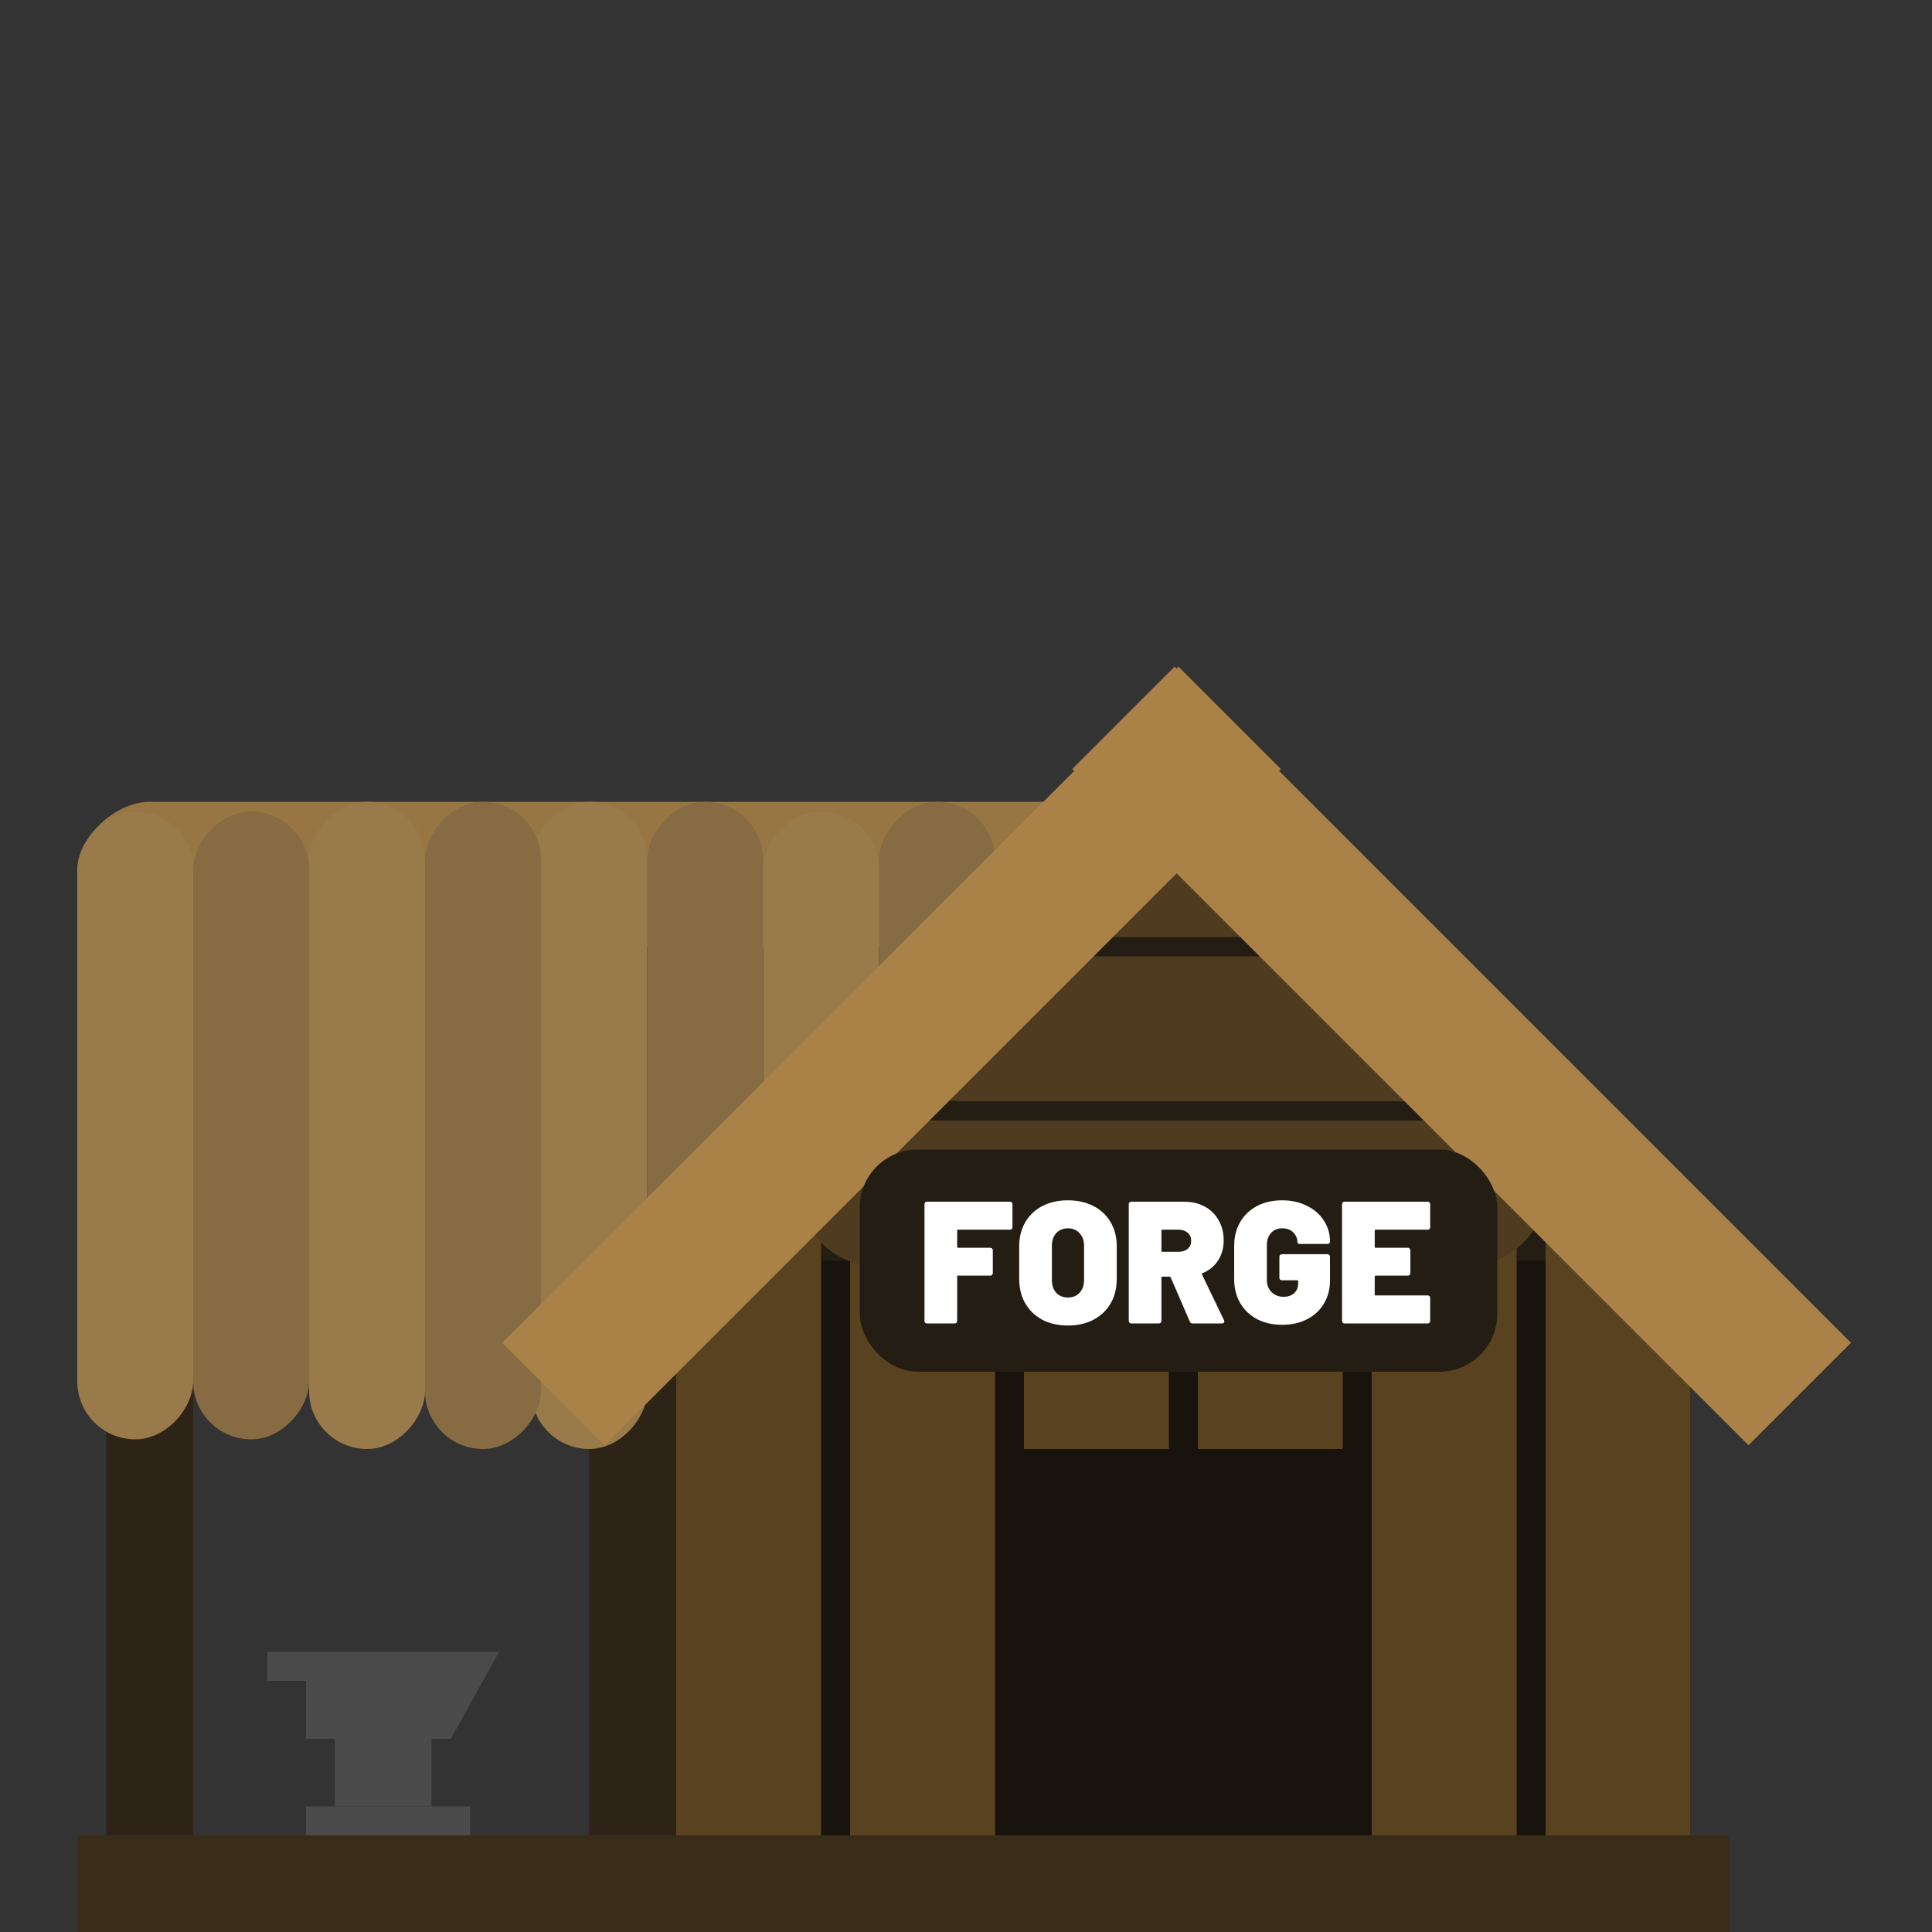 <svg width="200" height="200" viewBox="0 0 200 200" fill="none" xmlns="http://www.w3.org/2000/svg">
<rect x="0" y="0" width="200" height="200" fill="#333333" stroke="none"/>
<rect x="8" y="98" width="15" height="128" rx="7.5" transform="rotate(-90 8 98)" fill="#977644"/>
<rect x="67" y="128" width="108" height="67" fill="#18140D"/>
<path d="M122 84.5L76.5 130.5H167L122 84.5Z" fill="#241D13"/>
<rect x="70" y="123" width="15" height="77" fill="#594220"/>
<rect x="11" y="124" width="9" height="71" rx="4.5" fill="#2D2417"/>
<rect x="61" y="124" width="9" height="71" rx="4.5" fill="#2D2417"/>
<rect x="88" y="123" width="15" height="77" fill="#594220"/>
<rect x="106" y="123" width="15" height="27" fill="#594220"/>
<rect x="124" y="123" width="15" height="27" fill="#594220"/>
<rect x="142" y="123" width="15" height="77" fill="#594220"/>
<rect x="160" y="123" width="15" height="77" fill="#594220"/>
<rect width="12" height="67" rx="6" transform="matrix(1 0 0 -1 32 150)" fill="#997A4B"/>
<rect width="12" height="65" rx="6" transform="matrix(1 0 0 -1 8 149)" fill="#997A4B"/>
<rect width="12" height="67" rx="6" transform="matrix(1 0 0 -1 55 150)" fill="#997A4B"/>
<rect width="12" height="35" rx="6" transform="matrix(1 0 0 -1 79 119)" fill="#997A4B"/>
<rect width="12" height="67" rx="6" transform="matrix(1 0 0 -1 44 150)" fill="#876C43"/>
<rect width="12" height="65" rx="6" transform="matrix(1 0 0 -1 20 149)" fill="#876C43"/>
<rect width="12" height="47" rx="6" transform="matrix(1 0 0 -1 67 130)" fill="#876C43"/>
<rect width="12" height="26" rx="6" transform="matrix(1 0 0 -1 91 109)" fill="#876C43"/>
<rect x="83" y="131" width="15" height="77" rx="7.5" transform="rotate(-90 83 131)" fill="#4E3B20"/>
<rect x="92" y="114" width="15" height="61" rx="7.5" transform="rotate(-90 92 114)" fill="#4E3B20"/>
<rect x="108" y="97" width="15" height="28" rx="7.5" transform="rotate(-90 108 97)" fill="#4E3B20"/>
<rect x="111" y="79.607" width="15" height="99" transform="rotate(-45 111 79.607)" fill="#AA8247"/>
<rect width="15" height="99" transform="matrix(0.707 0.707 0.707 -0.707 52 139.004)" fill="#AA8247"/>
<rect x="8" y="200" width="10" height="171" transform="rotate(-90 8 200)" fill="#392C18"/>
<rect x="89" y="119" width="66" height="23" rx="6" fill="#241D13"/>
<path d="M104.81 127.028C104.81 127.112 104.786 127.178 104.738 127.226C104.69 127.274 104.624 127.298 104.54 127.298H99.176C99.116 127.298 99.086 127.328 99.086 127.388V129.08C99.086 129.14 99.116 129.17 99.176 129.17H102.506C102.59 129.17 102.656 129.194 102.704 129.242C102.752 129.29 102.776 129.356 102.776 129.44V131.78C102.776 131.864 102.752 131.93 102.704 131.978C102.656 132.026 102.59 132.05 102.506 132.05H99.176C99.116 132.05 99.086 132.08 99.086 132.14V136.73C99.086 136.814 99.062 136.88 99.014 136.928C98.966 136.976 98.9 137 98.816 137H95.972C95.888 137 95.822 136.976 95.774 136.928C95.726 136.88 95.702 136.814 95.702 136.73V124.67C95.702 124.586 95.726 124.52 95.774 124.472C95.822 124.424 95.888 124.4 95.972 124.4H104.54C104.624 124.4 104.69 124.424 104.738 124.472C104.786 124.52 104.81 124.586 104.81 124.67V127.028ZM110.547 137.216C109.551 137.216 108.669 137.018 107.901 136.622C107.145 136.214 106.557 135.65 106.137 134.93C105.717 134.198 105.507 133.352 105.507 132.392V129.008C105.507 128.072 105.717 127.244 106.137 126.524C106.557 125.804 107.145 125.246 107.901 124.85C108.669 124.454 109.551 124.256 110.547 124.256C111.555 124.256 112.437 124.454 113.193 124.85C113.961 125.246 114.555 125.804 114.975 126.524C115.395 127.244 115.605 128.072 115.605 129.008V132.392C115.605 133.352 115.395 134.198 114.975 134.93C114.555 135.65 113.961 136.214 113.193 136.622C112.437 137.018 111.555 137.216 110.547 137.216ZM110.547 134.318C111.051 134.318 111.453 134.156 111.753 133.832C112.065 133.496 112.221 133.052 112.221 132.5V128.972C112.221 128.42 112.065 127.982 111.753 127.658C111.453 127.322 111.051 127.154 110.547 127.154C110.055 127.154 109.653 127.322 109.341 127.658C109.041 127.982 108.891 128.42 108.891 128.972V132.5C108.891 133.052 109.041 133.496 109.341 133.832C109.653 134.156 110.055 134.318 110.547 134.318ZM123.472 137C123.316 137 123.214 136.934 123.166 136.802L121.186 132.23C121.162 132.182 121.126 132.158 121.078 132.158H120.322C120.262 132.158 120.232 132.188 120.232 132.248V136.73C120.232 136.814 120.208 136.88 120.16 136.928C120.112 136.976 120.046 137 119.962 137H117.118C117.034 137 116.968 136.976 116.92 136.928C116.872 136.88 116.848 136.814 116.848 136.73V124.67C116.848 124.586 116.872 124.52 116.92 124.472C116.968 124.424 117.034 124.4 117.118 124.4H122.572C123.388 124.4 124.102 124.568 124.714 124.904C125.338 125.24 125.818 125.714 126.154 126.326C126.502 126.926 126.676 127.622 126.676 128.414C126.676 129.206 126.478 129.902 126.082 130.502C125.698 131.09 125.164 131.522 124.48 131.798C124.42 131.822 124.402 131.864 124.426 131.924L126.712 136.676C126.736 136.748 126.748 136.79 126.748 136.802C126.748 136.862 126.724 136.91 126.676 136.946C126.628 136.982 126.568 137 126.496 137H123.472ZM120.322 127.298C120.262 127.298 120.232 127.328 120.232 127.388V129.494C120.232 129.554 120.262 129.584 120.322 129.584H122.014C122.398 129.584 122.71 129.482 122.95 129.278C123.19 129.062 123.31 128.786 123.31 128.45C123.31 128.102 123.19 127.826 122.95 127.622C122.71 127.406 122.398 127.298 122.014 127.298H120.322ZM132.729 137.144C131.745 137.144 130.875 136.946 130.119 136.55C129.375 136.154 128.793 135.596 128.373 134.876C127.965 134.156 127.761 133.328 127.761 132.392V128.99C127.761 128.054 127.965 127.232 128.373 126.524C128.793 125.804 129.375 125.246 130.119 124.85C130.875 124.454 131.745 124.256 132.729 124.256C133.689 124.256 134.547 124.448 135.303 124.832C136.059 125.204 136.641 125.714 137.049 126.362C137.469 127.01 137.679 127.718 137.679 128.486V128.504C137.679 128.588 137.655 128.654 137.607 128.702C137.559 128.75 137.493 128.774 137.409 128.774H134.583C134.403 128.774 134.313 128.72 134.313 128.612C134.313 128.216 134.169 127.874 133.881 127.586C133.605 127.298 133.221 127.154 132.729 127.154C132.249 127.154 131.865 127.316 131.577 127.64C131.289 127.952 131.145 128.372 131.145 128.9V132.5C131.145 133.016 131.307 133.436 131.631 133.76C131.967 134.084 132.381 134.246 132.873 134.246C133.317 134.246 133.677 134.126 133.953 133.886C134.241 133.634 134.385 133.292 134.385 132.86V132.626C134.385 132.566 134.355 132.536 134.295 132.536H132.711C132.627 132.536 132.561 132.512 132.513 132.464C132.465 132.416 132.441 132.35 132.441 132.266V130.106C132.441 130.022 132.465 129.956 132.513 129.908C132.561 129.86 132.627 129.836 132.711 129.836H137.409C137.493 129.836 137.559 129.86 137.607 129.908C137.655 129.956 137.679 130.022 137.679 130.106V132.572C137.679 133.46 137.469 134.252 137.049 134.948C136.641 135.644 136.059 136.184 135.303 136.568C134.559 136.952 133.701 137.144 132.729 137.144ZM148.053 127.028C148.053 127.112 148.029 127.178 147.981 127.226C147.933 127.274 147.867 127.298 147.783 127.298H142.401C142.341 127.298 142.311 127.328 142.311 127.388V129.08C142.311 129.14 142.341 129.17 142.401 129.17H145.731C145.815 129.17 145.881 129.194 145.929 129.242C145.977 129.29 146.001 129.356 146.001 129.44V131.78C146.001 131.864 145.977 131.93 145.929 131.978C145.881 132.026 145.815 132.05 145.731 132.05H142.401C142.341 132.05 142.311 132.08 142.311 132.14V134.012C142.311 134.072 142.341 134.102 142.401 134.102H147.783C147.867 134.102 147.933 134.126 147.981 134.174C148.029 134.222 148.053 134.288 148.053 134.372V136.73C148.053 136.814 148.029 136.88 147.981 136.928C147.933 136.976 147.867 137 147.783 137H139.197C139.113 137 139.047 136.976 138.999 136.928C138.951 136.88 138.927 136.814 138.927 136.73V124.67C138.927 124.586 138.951 124.52 138.999 124.472C139.047 124.424 139.113 124.4 139.197 124.4H147.783C147.867 124.4 147.933 124.424 147.981 124.472C148.029 124.52 148.053 124.586 148.053 124.67V127.028Z" fill="white"/>
<path d="M31.667 171H51.667L46.667 180H31.667V171Z" fill="#4B4B4B"/>
<rect x="31.667" y="187" width="17" height="3" fill="#4B4B4B"/>
<rect x="34.667" y="180" width="10" height="7" fill="#4B4B4B"/>
<rect x="27.667" y="171" width="4" height="3" fill="#4B4B4B"/>
</svg>
